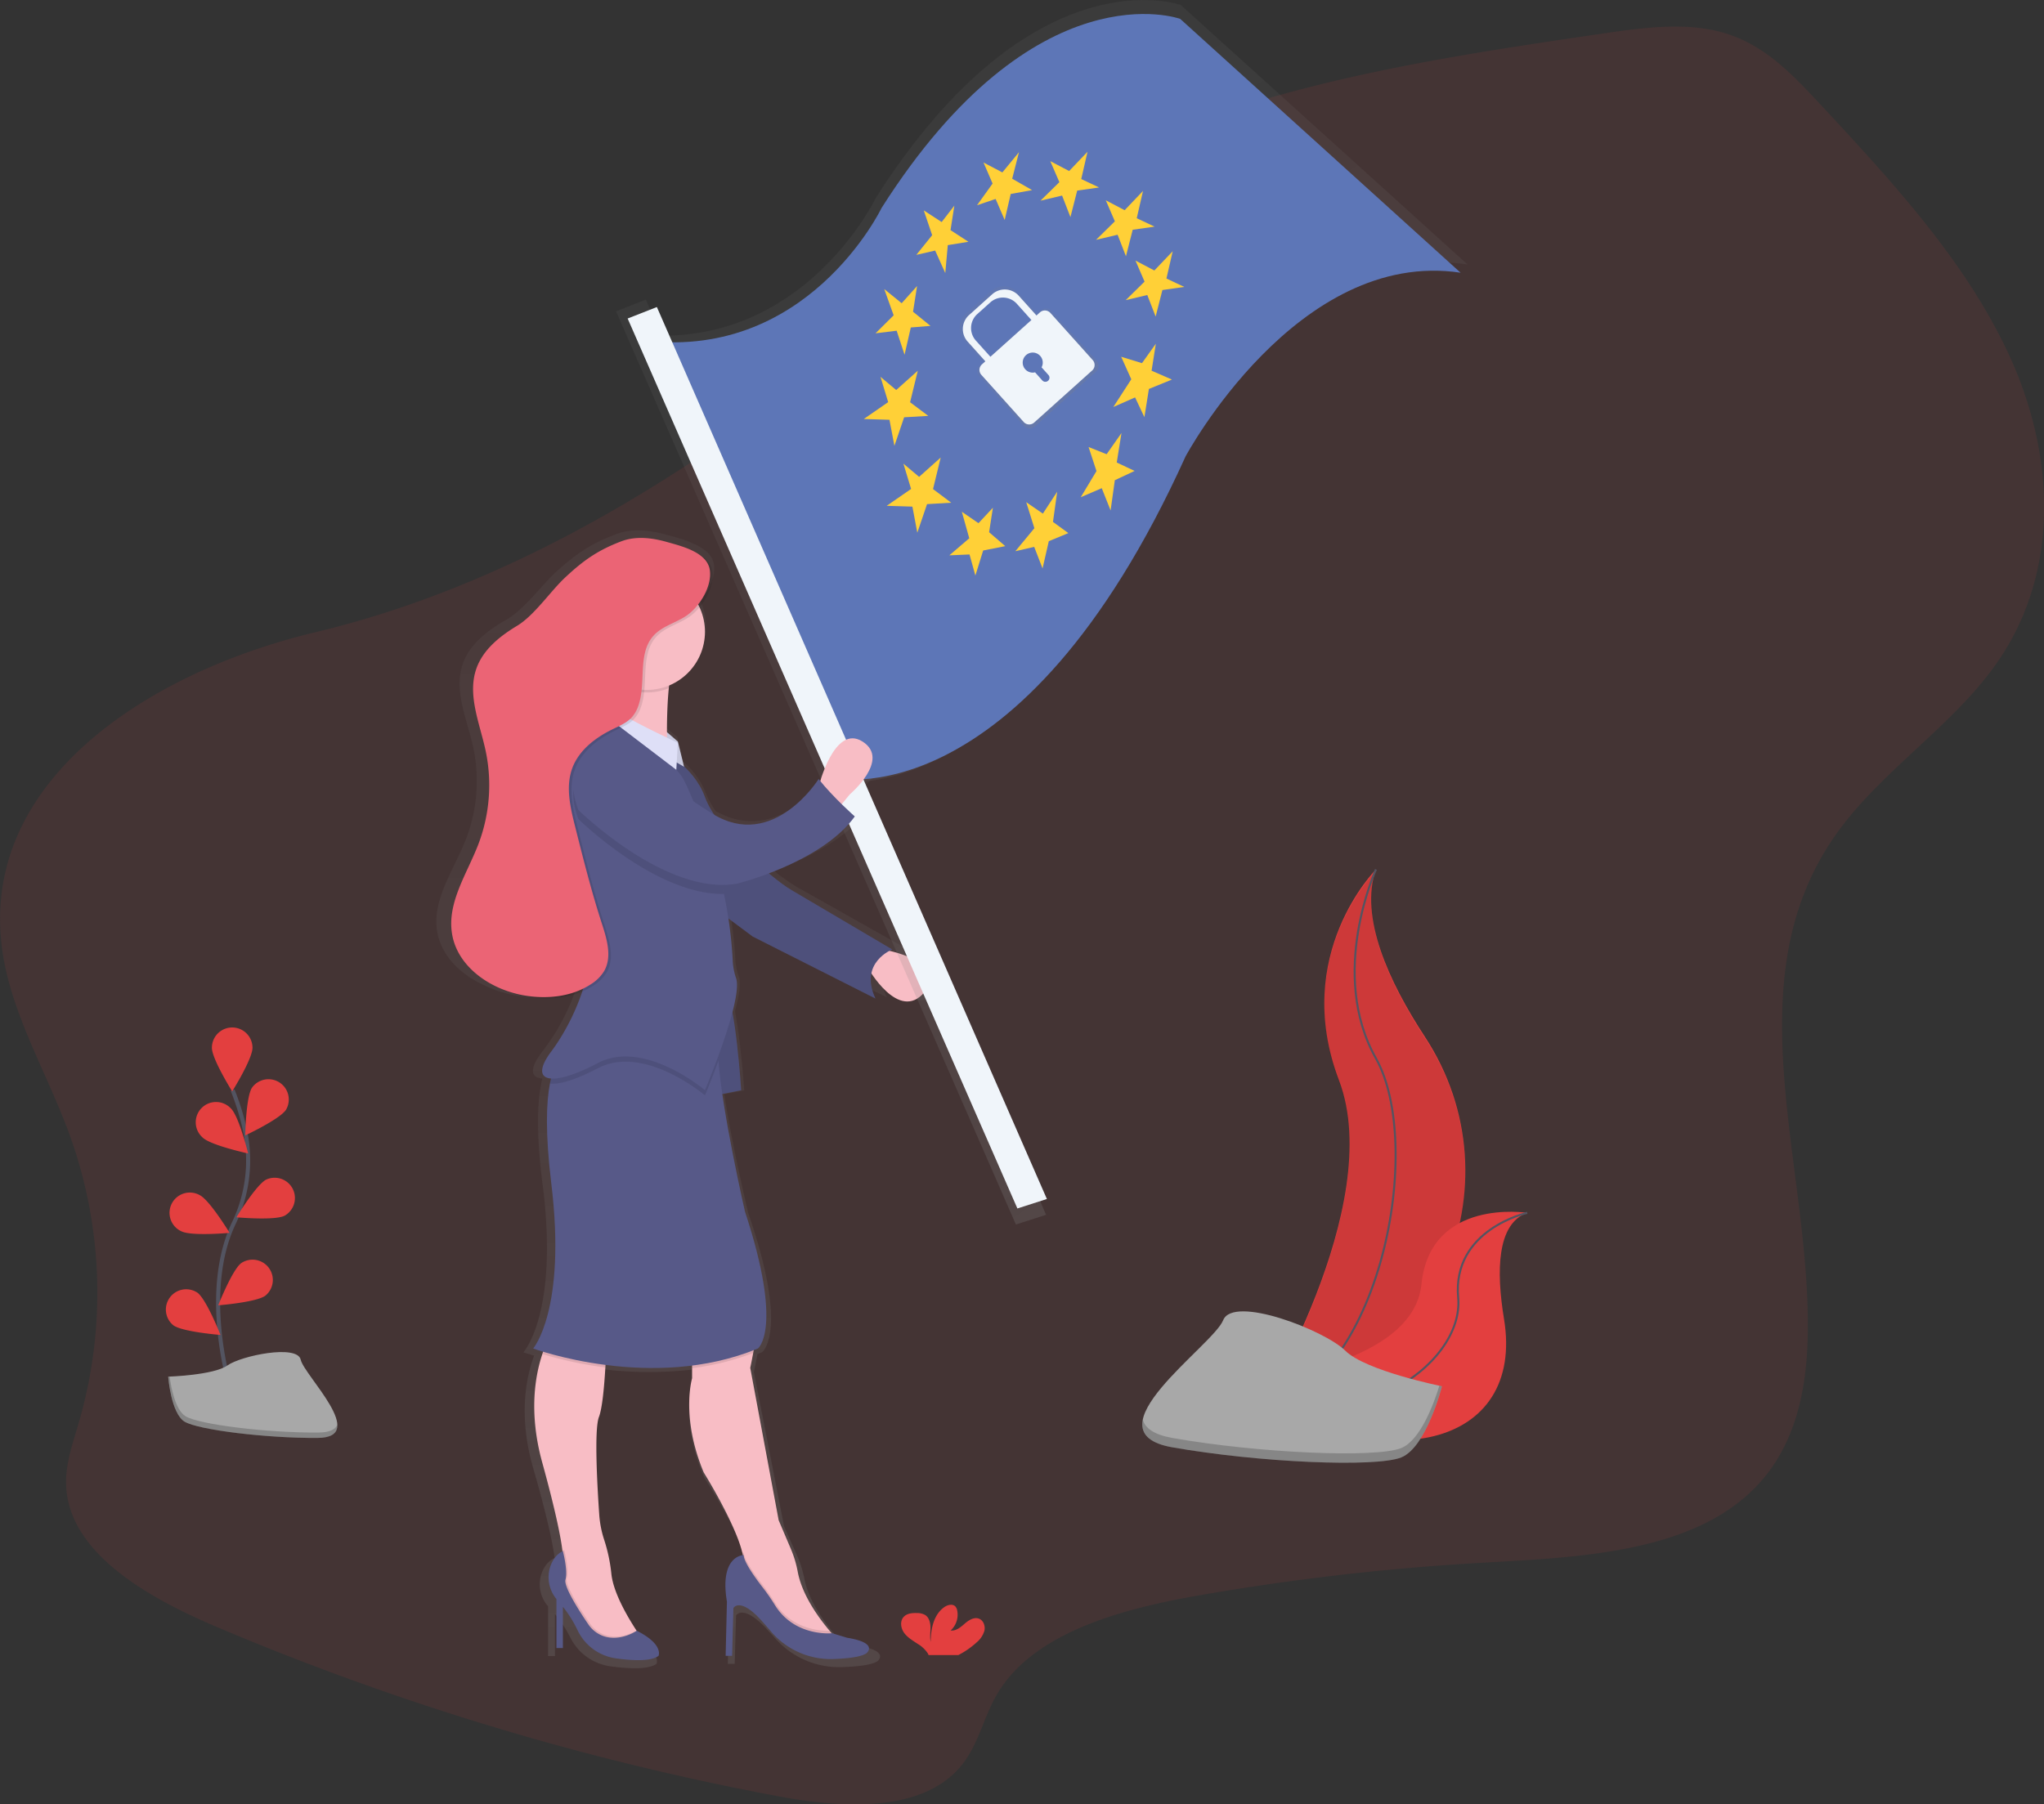 <svg xmlns="http://www.w3.org/2000/svg" xmlns:xlink="http://www.w3.org/1999/xlink" width="1006.98" height="889.13" viewBox="0 0 1006.98 889.13" role="img" artist="Katerina Limpitsouni" source="https://undraw.co/"><rect x="0" y="0" width="1006.98" height="889.13" fill="#333333" stroke="none"/><defs><linearGradient id="0bbb0783-00db-46b0-92e3-e6ca2c0b643f-395" x1="436.86" y1="827.5" x2="436.86" y2="266.81" gradientUnits="userSpaceOnUse"><stop offset="0" stop-color="gray" stop-opacity="0.25"/><stop offset="0.54" stop-color="gray" stop-opacity="0.12"/><stop offset="1" stop-color="gray" stop-opacity="0.1"/></linearGradient><linearGradient id="307dda9f-981d-4ff4-9930-3a0d53b6cae3-396" x1="729.55" y1="449.33" x2="729.55" y2="-37.39" gradientTransform="translate(-70.12 529.44) rotate(-34.67)" xlink:href="#0bbb0783-00db-46b0-92e3-e6ca2c0b643f-395"/><linearGradient id="7f05ddf0-0286-4412-8910-1e0b2c479f08-397" x1="752.36" y1="126.67" x2="752.36" y2="59.43" gradientTransform="translate(-70.12 529.44) rotate(-34.67)" xlink:href="#0bbb0783-00db-46b0-92e3-e6ca2c0b643f-395"/></defs><title>gdpr</title><path d="M97,468.18c3,33.76,22.14,64.32,33.82,96.47a228.68,228.68,0,0,1,4.45,142c-2.78,9.58-6.21,19.19-6.21,29,0,33.82,38.53,56.27,73.54,71.2a1340.62,1340.62,0,0,0,276.82,83.64c31.07,5.87,69.88,8.4,89.54-13.67,9.44-10.6,11.72-24.44,18.65-36.33,17.67-30.31,60.67-42.1,99.26-48.84a1212.54,1212.54,0,0,1,140.67-16.19c47.48-2.67,101.39-5,132.86-36.17,20-19.82,25.82-47.17,26.62-73,2.61-84.74-37.88-176.44,14.09-249.83,21.79-30.78,57.37-53.26,79-84.13,31.31-44.73,28.61-101.54,7.41-149.21s-58.75-88.2-95.76-127.92C979.46,42.06,966.4,28.4,948,22.31c-19.13-6.34-40.82-3.43-61.33-.43C793.39,35.5,696.54,50.33,618.3,97.11c-38.86,23.23-71.32,53.36-106,81.07C437.44,238.06,350.67,293.36,251.79,317,171.45,336.2,89.73,388,97,468.18Z" transform="translate(-96.51 -5.43)" fill="#E33F3F" opacity="0.1"/><path d="M540.77,473.09a15.42,15.42,0,0,1,1.46-.66S501,449.2,489.52,442.75a96.8,96.8,0,0,1-11.84-8.33c14.34-5.2,34.4-14.49,45-28.44,0,0-3-2.5-6.85-6.13l4.14-4.84s21.62-17.42,6.76-26.45c-12.08-7.34-19.7,12.15-22.13,19.72l-.85-1s-23.26,35.53-54.63,17.86a43,43,0,0,1-4.84-8.83,39.93,39.93,0,0,0-11-15.42l-3.19-12.33-5.69-4.69c0-6.74.22-14.85,1-22q.07-.68.15-1.35c11-4.37,18.76-14.73,18.76-26.82a27.82,27.82,0,0,0-2.84-12.26c4.45-5.09,7.68-12,6.72-18-.75-4.65-4.72-7.68-9.48-9.82-4.58-2.32-10.18-3.68-14.37-4.82-7.71-2.09-16.13-3.08-23.63-.37-12.4,4.47-20.06,9.62-29.7,18.31-7.62,6.87-16,18.83-25,24S328.2,322.61,324.71,332c-4.92,13.28,1.82,27.55,4.86,41.33a79.42,79.42,0,0,1-3.82,46.43c-5.9,14.75-16.45,29.16-13.86,44.75,2,11.84,11.37,21,22.9,26.29A57.8,57.8,0,0,0,351,496c9.71,1.59,20.08,1.08,29.05-2.59a107.73,107.73,0,0,1-16.21,30c-6.65,8.46-6,13.06-.12,13.5q-.31,1.19-.58,2.53c-1.91,9.37-2.52,24.7.7,49.78,8.11,63.23-9.46,82.58-9.46,82.58s1.88.66,5.28,1.64q-.21.57-.42,1.17c-3.72,10.56-7.24,29.16-.12,54,7.67,26.7,9.92,39,10.57,44.28l0,.31c-.77.3-3.57,1.63-5.63,5.78a16.42,16.42,0,0,0,2.46,18v24.5h3.38V800.83a58.32,58.32,0,0,1,7.57,11.51,26.11,26.11,0,0,0,20.14,14.26c8.7,1.18,18.3,1.61,22.3-1.26,0,0,3-5.65-11.35-12.5l-.12-.18c-4.72-6.88-12-18.82-13.1-28.19a78.33,78.33,0,0,0-3.7-16.89h0A49.62,49.62,0,0,1,389,754.83c-1-13.29-2.74-42.42-.16-48.85,1.74-4.33,2.77-15.2,3.35-24.7,0-.43.05-.86.08-1.28a188.88,188.88,0,0,0,45.23.33v6.3s-6.08,19.36,6.08,47.1c0,0,16.49,25.19,20.22,40.07q.16.64.29,1.25c-2.21.26-11.95,2.55-8.34,23.19l-.68,27.1h3.38l.68-23.87s3.38-5.81,14.87,6.45q2.61,2.79,4.72,5.17a41.93,41.93,0,0,0,32.82,13.84c7.38-.26,14.43-1,17.19-2.88,0,0,6.76-5.16-10.14-7.74L510.81,814l-.29,0-1.11-1.24c-5.9-6.68-14.47-18-16.66-29.5a53,53,0,0,0-3.66-11.52l-6.32-14.22L467.9,681.46s.78-3.34,1.54-7.43c.08-.45.17-.92.25-1.38l2.26-.87s13.52-9.68-6.76-68.39c0,0-7.88-32.7-11.87-58.75l9.84-1.89s-1.52-23-4.55-39c2-7.5,3.1-14,1.85-17.18a29.93,29.93,0,0,1-1.72-9,206.09,206.09,0,0,0-2.23-20.71l12.73,9,64.2,31c-2.46-5.06-2.85-9.21-2.14-12.56,4.68,6.69,17.1,21.62,27.82,9.33C570.06,481.2,549.16,475,540.77,473.09Z" transform="translate(-96.51 -5.43)" fill="url(#0bbb0783-00db-46b0-92e3-e6ca2c0b643f-395)"/><path d="M531.63,473.3s33.09,5.73,20.36,21-28-12.09-28-12.09Z" transform="translate(-96.51 -5.43)" fill="#f8bdc5"/><path d="M421.54,374.67s16.54,7.64,22.27,23.54,31.82,39.45,42.63,45.82,49.63,29.27,49.63,29.27-16.54,6.36-8.27,24.18l-60.45-30.54L440,446.58Z" transform="translate(-96.51 -5.43)" fill="#575988"/><path d="M421.54,374.67s16.54,7.64,22.27,23.54,31.82,39.45,42.63,45.82,49.63,29.27,49.63,29.27-16.54,6.36-8.27,24.18l-60.45-30.54L440,446.58Z" transform="translate(-96.51 -5.43)" opacity="0.1"/><path d="M678.25,7.9s-72.88-26.62-150.38,95.21c0,0-32.58,68-105.38,67.73l-7.8-17.78L400,158.83l197,450,14.86-4.77L519.08,390.92c30.78-2.36,99.37-24.52,161.93-162.65,0,0,56.2-104.9,138.5-92.5Z" transform="translate(-96.51 -5.43)" fill="url(#307dda9f-981d-4ff4-9930-3a0d53b6cae3-396)"/><path d="M410.51,172.8,506,388.74s92.6,22.6,174.6-158.44c0,0,55-102.61,135.48-90.48L677.94,14.73s-71.3-26-147.1,93.14C530.83,107.87,493.85,185.12,410.51,172.8Z" transform="translate(-96.51 -5.43)" fill="#5d76b7"/><polygon points="435.62 142.44 440.26 155.38 431.33 164.25 441.74 162.97 445.63 174.81 448.71 161.37 458.4 160.59 449.81 153.62 451.8 140.94 444.21 149.42 435.62 142.44" fill="#ffd037"/><polygon points="455.1 103.68 459.23 115.89 451.42 125.6 460.71 123.47 465.69 134.56 466.93 120.79 477.09 119.14 468.28 113.4 470.16 101.33 463.91 109.42 455.1 103.68" fill="#ffd037"/><polygon points="484.53 80.09 489 90.45 481.33 101.14 490.49 98.04 494.96 108.4 497.93 95.58 508.46 93.68 498.66 88.07 502 75 493.82 84.96 484.53 80.09" fill="#ffd037"/><polygon points="517.42 79.4 521.9 89.76 512.6 98.89 523.24 96.37 527.35 106.98 530.69 93.91 541.47 92.38 532.68 88.23 535.76 74.79 526.72 84.28 517.42 79.4" fill="#ffd037"/><polygon points="544.77 98.7 549.24 109.06 539.95 118.19 550.59 115.67 554.7 126.28 558.03 113.21 568.81 111.68 560.02 107.53 563.11 94.09 554.06 103.58 544.77 98.7" fill="#ffd037"/><polygon points="559.4 128.41 563.87 138.77 554.58 147.9 565.21 145.38 569.33 155.99 572.66 142.92 583.44 141.39 574.65 137.24 577.74 123.8 568.69 133.29 559.4 128.41" fill="#ffd037"/><polygon points="552.35 175.81 557.33 186.9 548.48 200.56 559.2 195.83 563.79 205.57 566.01 191.66 577.35 187.04 567.33 182.67 569.43 169.38 562.6 178.95 552.35 175.81" fill="#ffd037"/><polygon points="536.29 220.29 540.18 232.13 532.42 245.03 542.78 240.56 547.14 251.54 549.22 236.64 558.96 232.06 550.17 227.91 552.5 213.38 545.19 223.82 536.29 220.29" fill="#ffd037"/><polygon points="505.57 247.46 509.59 260.28 500.21 271.62 509.5 269.49 513.62 280.11 516.7 266.67 526.33 262.7 518.75 257.18 520.83 242.29 513.77 253.09 505.57 247.46" fill="#ffd037"/><polygon points="473.85 252.18 477.51 265.25 467.7 273.65 477.64 273.23 480.52 283.62 484.36 271.27 495.25 269.12 487.28 262.26 489.16 250.19 482.05 257.81 473.85 252.18" fill="#ffd037"/><polygon points="445.07 228.48 448.85 240.94 436.83 249.25 449.49 249.65 451.92 262.5 456.71 248.42 468.61 247.72 459.66 241 463.44 225.46 452.8 234.98 445.07 228.48" fill="#ffd037"/><polygon points="433.78 185.7 437.56 198.16 425.54 206.47 438.2 206.86 440.63 219.72 445.42 205.63 457.32 204.94 448.36 198.22 452.15 182.68 441.51 192.19 433.78 185.7" fill="#ffd037"/><path d="M636.68,183.14l-22-24.47a3.83,3.83,0,0,0-5.41-.29L607.5,160l-9.2-10.25a9.75,9.75,0,0,0-13.77-.74l-12,10.77a9.75,9.75,0,0,0-.74,13.77l9.2,10.25-1.79,1.61a3.83,3.83,0,0,0-.29,5.41l22,24.47a3.83,3.83,0,0,0,5.41.29l30.08-27A3.83,3.83,0,0,0,636.68,183.14ZM576.07,173a9.75,9.75,0,0,1,.74-13.77l6.75-6.06a9.75,9.75,0,0,1,13.77.74l7.55,8.41-21.26,19.08Zm34.08,13.86,3.56,4a2.14,2.14,0,1,1-3.19,2.87l-3.76-4.19a5.2,5.2,0,1,1,3.39-2.65Z" transform="translate(-96.51 -5.43)" fill="url(#7f05ddf0-0286-4412-8910-1e0b2c479f08-397)"/><path d="M585.31,150.45l-11.39,10.23a9.26,9.26,0,0,0-.7,13.08l9.65,10.75,2.49-2.24-8.08-9a9.26,9.26,0,0,1,.7-13.08l6.41-5.75a9.26,9.26,0,0,1,13.08.7l8.08,9,2.49-2.24-9.65-10.75A9.26,9.26,0,0,0,585.31,150.45Z" transform="translate(-96.51 -5.43)" fill="#f0f5fa"/><path d="M608.82,159.37,580.25,185a3.64,3.64,0,0,0-.28,5.14l20.87,23.24a3.64,3.64,0,0,0,5.14.28L634.56,188a3.64,3.64,0,0,0,.28-5.14L614,159.65A3.64,3.64,0,0,0,608.82,159.37Zm.81,27.05,3.38,3.77a2,2,0,1,1-3,2.72l-3.57-4a4.94,4.94,0,1,1,3.22-2.51Z" transform="translate(-96.51 -5.43)" fill="#f0f5fa"/><polygon points="309.21 156.95 501.22 595.5 515.75 590.83 323.61 151.3 309.21 156.95" fill="#f0f5fa"/><path d="M499.81,393.12s7.64-31.18,21.64-22.27-6.36,26.09-6.36,26.09l-5.73,7Z" transform="translate(-96.51 -5.43)" fill="#f8bdc5"/><polygon points="326.69 359.16 333.94 365.42 337 377.84 332.03 374.96 332.03 365.42 326.68 364.78 326.69 359.16" fill="#dedff7"/><polygon points="326.69 359.16 333.94 365.42 337 377.84 332.03 374.96 332.03 365.42 326.68 364.78 326.69 359.16" opacity="0.1"/><path d="M444.77,490.48,449,545.21l12.65-2.55s-2.81-44.54-8.43-52.18S444.77,490.48,444.77,490.48Z" transform="translate(-96.51 -5.43)" fill="#575988"/><path d="M444.77,490.48,449,545.21l12.65-2.55s-2.81-44.54-8.43-52.18S444.77,490.48,444.77,490.48Z" transform="translate(-96.51 -5.43)" opacity="0.1"/><path d="M413.9,814.38l-20.36,3.18-11.45-8.91-8.27-26.09V773a21.06,21.06,0,0,0-.23-3.42c-.61-5.17-2.73-17.33-10-43.67-6.71-24.47-3.39-42.81.11-53.22a47.11,47.11,0,0,1,4.34-9.77h27.36s-.15,7.59-.66,16.36c-.55,9.37-1.51,20.1-3.16,24.37-2.44,6.34-.77,35.07.15,48.18a51,51,0,0,0,2.49,12.56h0a80.4,80.4,0,0,1,3.49,16.66c1,9.25,7.89,21,12.33,27.81C412.3,812.24,413.9,814.38,413.9,814.38Z" transform="translate(-96.51 -5.43)" fill="#f8bdc5"/><path d="M510.63,815l-8.91,2.55-17.18-7L462.9,787.65V774.93a24.28,24.28,0,0,0-.69-4.38c-3.51-14.68-19-39.52-19-39.52-11.45-27.36-5.73-46.45-5.73-46.45V664.84s29.91-10.18,31.18-6.36c.71,2.14-.18,8.51-1.09,13.67-.72,4-1.45,7.32-1.45,7.32l14,75.09,5.95,14a54,54,0,0,1,3.44,11.36c2.07,11.31,10.14,22.5,15.69,29.09C508.3,812.76,510.63,815,510.63,815Z" transform="translate(-96.51 -5.43)" fill="#f8bdc5"/><path d="M413.9,814.38l-20.36,3.18-11.45-8.91-8.27-26.09V773a21.06,21.06,0,0,0-.23-3.42,4.76,4.76,0,0,1,.87-.4s2.55,9.55,1.27,14c-1,3.55,7.67,16.81,11.24,22A15.07,15.07,0,0,0,394.3,811c6.95,2.46,13.62-.86,15.8-2.14C412.3,812.24,413.9,814.38,413.9,814.38Z" transform="translate(-96.51 -5.43)" opacity="0.1"/><path d="M410.21,809s-8.06,5.62-16.55,2.61a15.06,15.06,0,0,1-7.33-5.78c-3.57-5.23-12.26-18.49-11.24-22,1.27-4.45-1.27-14-1.27-14s-3.23,1-5.5,5.78a16.81,16.81,0,0,0,2.32,17.78v24.16h3.18V797.21a57.84,57.84,0,0,1,7.13,11.35,24.67,24.67,0,0,0,19,14.06c8.19,1.16,17.23,1.59,21-1.24C420.9,821.38,423.7,815.81,410.21,809Z" transform="translate(-96.51 -5.43)" fill="#575988"/><path d="M510.63,815l-8.91,2.55-17.18-7L462.9,787.65V774.93a24.28,24.28,0,0,0-.69-4.38,4.71,4.71,0,0,1,.69-.07c0,3.31,5.64,11.19,9.6,16.3a99.84,99.84,0,0,1,5.77,8.35c8.24,13.28,22.51,14,26.9,13.92C508.3,812.76,510.63,815,510.63,815Z" transform="translate(-96.51 -5.43)" opacity="0.1"/><path d="M462.9,771.74s-12.09,0-8.27,22.91L454,821.38h3.18l.64-23.54s3.18-5.73,14,6.36q2.46,2.75,4.45,5.1a38.65,38.65,0,0,0,30.91,13.65c6.94-.26,13.59-1,16.19-2.84,0,0,6.36-5.09-9.55-7.64l-7.32-2.23s-18.39,2-28.22-13.85A98.87,98.87,0,0,0,472.5,788C468.55,782.93,462.9,775.05,462.9,771.74Z" transform="translate(-96.51 -5.43)" fill="#575988"/><path d="M368.09,662.93h27.36s-.15,7.59-.66,16.36a193.24,193.24,0,0,1-31-6.59A47.11,47.11,0,0,1,368.09,662.93Z" transform="translate(-96.51 -5.43)" opacity="0.1"/><path d="M467.53,672.15a126.66,126.66,0,0,1-30.09,7.48V664.84s29.91-10.18,31.18-6.36C469.34,660.62,468.45,667,467.53,672.15Z" transform="translate(-96.51 -5.43)" opacity="0.1"/><path d="M469.9,669.93c-52.18,21.64-110.72,0-110.72,0s16.54-19.09,8.91-81.45c-3-24.73-2.46-39.85-.66-49.1,2.73-14.07,8.29-14.53,8.29-14.53l75.09-8.91c-.67,2.55-.71,6.85-.34,12.2,1.79,25.34,13.06,74.34,13.06,74.34C482.63,660.39,469.9,669.93,469.9,669.93Z" transform="translate(-96.51 -5.43)" fill="#575988"/><path d="M429.81,328.85c-1.94,2.91-3.11,8.85-3.81,15.69-1.57,15.58-.65,35.85-.65,35.85s-38.82,21-29.91-6.36A68.36,68.36,0,0,0,391,323.13S436.18,319.31,429.81,328.85Z" transform="translate(-96.51 -5.43)" fill="#f8bdc5"/><path d="M429.81,328.85c-1.94,2.91-3.11,8.85-3.81,15.69a28.64,28.64,0,0,1-29-4.4,65.09,65.09,0,0,0-6-17S436.18,319.31,429.81,328.85Z" transform="translate(-96.51 -5.43)" opacity="0.1"/><circle cx="318.66" cy="311.33" r="28.64" fill="#f8bdc5"/><path d="M450.47,528.14c-3.49,9.58-6.66,17.07-6.66,17.07S413.9,519.75,391,531.85c-10.81,5.7-19.06,8.15-23.56,7.53,2.73-14.07,8.29-14.53,8.29-14.53l75.09-8.91C450.14,518.49,450.1,522.78,450.47,528.14Z" transform="translate(-96.51 -5.43)" opacity="0.1"/><path d="M443.81,542.66S413.9,517.21,391,529.3s-34.36,9.55-22.91-5.73,26.73-47.73,15.27-71.91-15.91-62.36-7-72.54,17.18-21.64,17.18-24.18c0,0,32.45,23.54,38.82,33.09,1.83,2.74,4.82,9.74,8.14,18.33,1.79,4.64,3.69,9.74,5.56,14.88a189.19,189.19,0,0,1,7.1,24.7,208.84,208.84,0,0,1,4.31,32.5,30.76,30.76,0,0,0,1.62,8.86C462.9,497.48,443.81,542.66,443.81,542.66Z" transform="translate(-96.51 -5.43)" fill="#575988"/><path d="M430.45,371.49l-.75,13.28-36.74-28s-.7-5.62,8.85.1S430.45,371.49,430.45,371.49Z" transform="translate(-96.51 -5.43)" fill="#dedff7"/><path d="M453.15,445.94c-33.61.62-71.7-36.91-71.7-36.91-13.36-35.63,31.82-28,31.82-28s3.72,9.58,27.23,25.33c1.79,4.64,3.69,9.74,5.56,14.88A189.19,189.19,0,0,1,453.15,445.94Z" transform="translate(-96.51 -5.43)" opacity="0.1"/><path d="M381.45,404.58s43.27,42.63,78.27,36.27c0,0,41.36-10.18,57.91-33.09,0,0-10.82-9.55-17.82-18.45,0,0-22.27,35.63-52.18,17.18s-34.36-29.91-34.36-29.91S368.09,368.94,381.45,404.58Z" transform="translate(-96.51 -5.43)" fill="#575988"/><path d="M426.28,273.13c-7.26-2.06-15.19-3-22.25-.37-11.68,4.41-18.89,9.49-28,18.06-7.18,6.77-15.08,18.57-23.53,23.65s-16.71,11.7-20,21c-4.63,13.1,1.71,27.17,4.58,40.76a81.81,81.81,0,0,1-3.6,45.79c-5.56,14.54-15.49,28.76-13,44.14,2.61,16.45,19.12,27.61,35.53,30.42,11.18,1.92,23.28.74,32.78-5.44a20,20,0,0,0,6.6-6.5c4.05-7,1.39-15.81-1.11-23.51-5.12-15.77-9.16-31.87-13.21-47.95-2.36-9.39-4.7-19.46-1.36-28.55,3.26-8.87,11.39-15.08,19.89-19.22,3.33-1.62,6.88-3.08,9.38-5.8a16.13,16.13,0,0,0,3.13-5.31c4.28-11.41-.52-26.13,7.74-35.1,4.2-4.56,10.67-6.14,15.85-9.55,6.54-4.31,13-14.49,11.77-22.75C446.13,278.2,433.79,275.26,426.28,273.13Z" transform="translate(-96.51 -5.43)" opacity="0.1"/><path d="M425,272.49c-7.26-2.06-15.19-3-22.25-.37-11.68,4.41-18.89,9.49-28,18.06-7.18,6.77-15.08,18.57-23.53,23.65s-16.71,11.7-20,21c-4.63,13.1,1.71,27.17,4.58,40.76a81.81,81.81,0,0,1-3.6,45.79c-5.56,14.54-15.49,28.76-13,44.14,2.61,16.45,19.12,27.61,35.53,30.42,11.18,1.92,23.28.74,32.78-5.44a20,20,0,0,0,6.6-6.5c4.05-7,1.39-15.81-1.11-23.51-5.12-15.77-9.16-31.87-13.21-47.95-2.36-9.39-4.7-19.46-1.36-28.55,3.26-8.87,11.39-15.08,19.89-19.22,3.33-1.62,6.88-3.08,9.38-5.8a16.13,16.13,0,0,0,3.13-5.31c4.28-11.41-.52-26.13,7.74-35.1,4.2-4.56,10.67-6.14,15.85-9.55,6.54-4.31,13-14.49,11.77-22.75C444.86,277.57,432.52,274.62,425,272.49Z" transform="translate(-96.51 -5.43)" fill="#eb6475"/><path d="M209.19,686.35s-13.26-45,2.49-78.14a71.09,71.09,0,0,0,5.75-44.6,119.57,119.57,0,0,0-6.31-20.93" transform="translate(-96.51 -5.43)" fill="none" stroke="#535461" stroke-miterlimit="10" stroke-width="2"/><path d="M220.9,521.74c0,5.52-10,21.51-10,21.51s-10-16-10-21.51a10,10,0,0,1,20,0Z" transform="translate(-96.51 -5.43)" fill="#E33F3F"/><path d="M237.41,552.29c-3,4.63-20.08,12.63-20.08,12.63s.31-18.86,3.31-23.49a10,10,0,0,1,16.77,10.86Z" transform="translate(-96.51 -5.43)" fill="#E33F3F"/><path d="M236.69,604.51c-4.93,2.48-23.71.77-23.71.77s9.79-16.12,14.71-18.6a10,10,0,0,1,9,17.84Z" transform="translate(-96.51 -5.43)" fill="#E33F3F"/><path d="M227.25,643.9c-4.44,3.28-23.24,4.76-23.24,4.76s6.92-17.54,11.36-20.82a10,10,0,0,1,11.88,16.06Z" transform="translate(-96.51 -5.43)" fill="#E33F3F"/><path d="M196.37,566c4,3.84,22.39,7.83,22.39,7.83s-4.51-18.31-8.47-22.15A10,10,0,1,0,196.37,566Z" transform="translate(-96.51 -5.43)" fill="#E33F3F"/><path d="M185.91,612.19c4.93,2.48,23.71.77,23.71.77s-9.79-16.12-14.71-18.6a10,10,0,1,0-9,17.84Z" transform="translate(-96.51 -5.43)" fill="#E33F3F"/><path d="M181.9,658.49c4.44,3.28,23.24,4.76,23.24,4.76s-6.92-17.54-11.36-20.82a10,10,0,0,0-11.88,16.06Z" transform="translate(-96.51 -5.43)" fill="#E33F3F"/><path d="M577.66,814.74a11.67,11.67,0,0,0,3.83-5.78c.5-2.3-.48-5.05-2.68-5.89-2.46-.94-5.09.76-7.08,2.49s-4.28,3.69-6.89,3.32a10.48,10.48,0,0,0,3.24-9.81,4.1,4.1,0,0,0-.9-2c-1.37-1.46-3.84-.83-5.48.32-5.2,3.66-6.65,10.72-6.68,17.08-.52-2.29-.08-4.68-.1-7s-.66-5-2.64-6.22a8,8,0,0,0-4-.95c-2.34-.09-4.94.15-6.54,1.86-2,2.12-1.47,5.69.26,8s4.35,3.8,6.77,5.42a15,15,0,0,1,4.84,4.61,4.57,4.57,0,0,1,.36.82h14.65A40.83,40.83,0,0,0,577.66,814.74Z" transform="translate(-96.51 -5.43)" fill="#E33F3F"/><path d="M774.38,433.87s-41.84,41.84-18.22,103.92-40.49,165.32-40.49,165.32.69-.1,2-.32c85.93-15.17,128.62-113.44,80.84-186.45C780.71,489.19,766.13,457.35,774.38,433.87Z" transform="translate(-96.51 -5.43)" fill="#E33F3F"/><path d="M774.38,434.56s-41.84,41.84-18.22,103.92S715.67,703.8,715.67,703.8s.69-.1,2-.32C803.56,688.31,846.25,590,798.47,517,780.71,489.89,766.13,458,774.38,434.56Z" transform="translate(-96.51 -5.43)" opacity="0.1"/><path d="M774.38,433.87s-23.62,51.28,0,93.12,4,159.25-58.71,176.12" transform="translate(-96.51 -5.43)" fill="none" stroke="#535461" stroke-miterlimit="10"/><path d="M848.89,603.08s-47.74-7.6-52.09,35.18S705,687,705,687l1.64,1.09c72.2,47.4,141.23,30.19,130.82-32.75C833.6,631.93,833.91,608.43,848.89,603.08Z" transform="translate(-96.51 -5.43)" fill="#E33F3F"/><path d="M848.89,603.08s-37.06,8.13-34,41.83S759.85,719,705,687" transform="translate(-96.51 -5.43)" fill="none" stroke="#535461" stroke-miterlimit="10"/><path d="M806.89,688.54S769.29,681,759.26,671s-55.15-27.57-60.16-15S631.42,711.1,674,718.62s100.27,10,112.8,5S806.89,688.54,806.89,688.54Z" transform="translate(-96.51 -5.43)" fill="#a8a8a8"/><path d="M674,714c42.62,7.52,100.27,10,112.8,5,9.55-3.82,16.18-22.16,18.8-30.7l1.25.26s-7.52,30.08-20.05,35.09-70.19,2.51-112.8-5c-12.3-2.17-15.82-7.27-14.49-13.72C660.59,709.11,664.88,712.35,674,714Z" transform="translate(-96.51 -5.43)" opacity="0.2"/><path d="M179.36,683.8s22.41-.69,29.16-5.5,34.47-10.55,36.14-2.84S278.33,713.82,253,714s-58.78-3.94-65.52-8S179.36,683.8,179.36,683.8Z" transform="translate(-96.51 -5.43)" fill="#a8a8a8"/><path d="M253.48,711.34c-25.3.2-58.78-3.94-65.52-8-5.13-3.13-7.18-14.34-7.86-19.52l-.75,0s1.42,18.07,8.16,22.18,40.22,8.25,65.52,8c7.3-.06,9.82-2.66,9.69-6.5C261.7,709.84,258.92,711.29,253.48,711.34Z" transform="translate(-96.51 -5.43)" opacity="0.2"/></svg>
